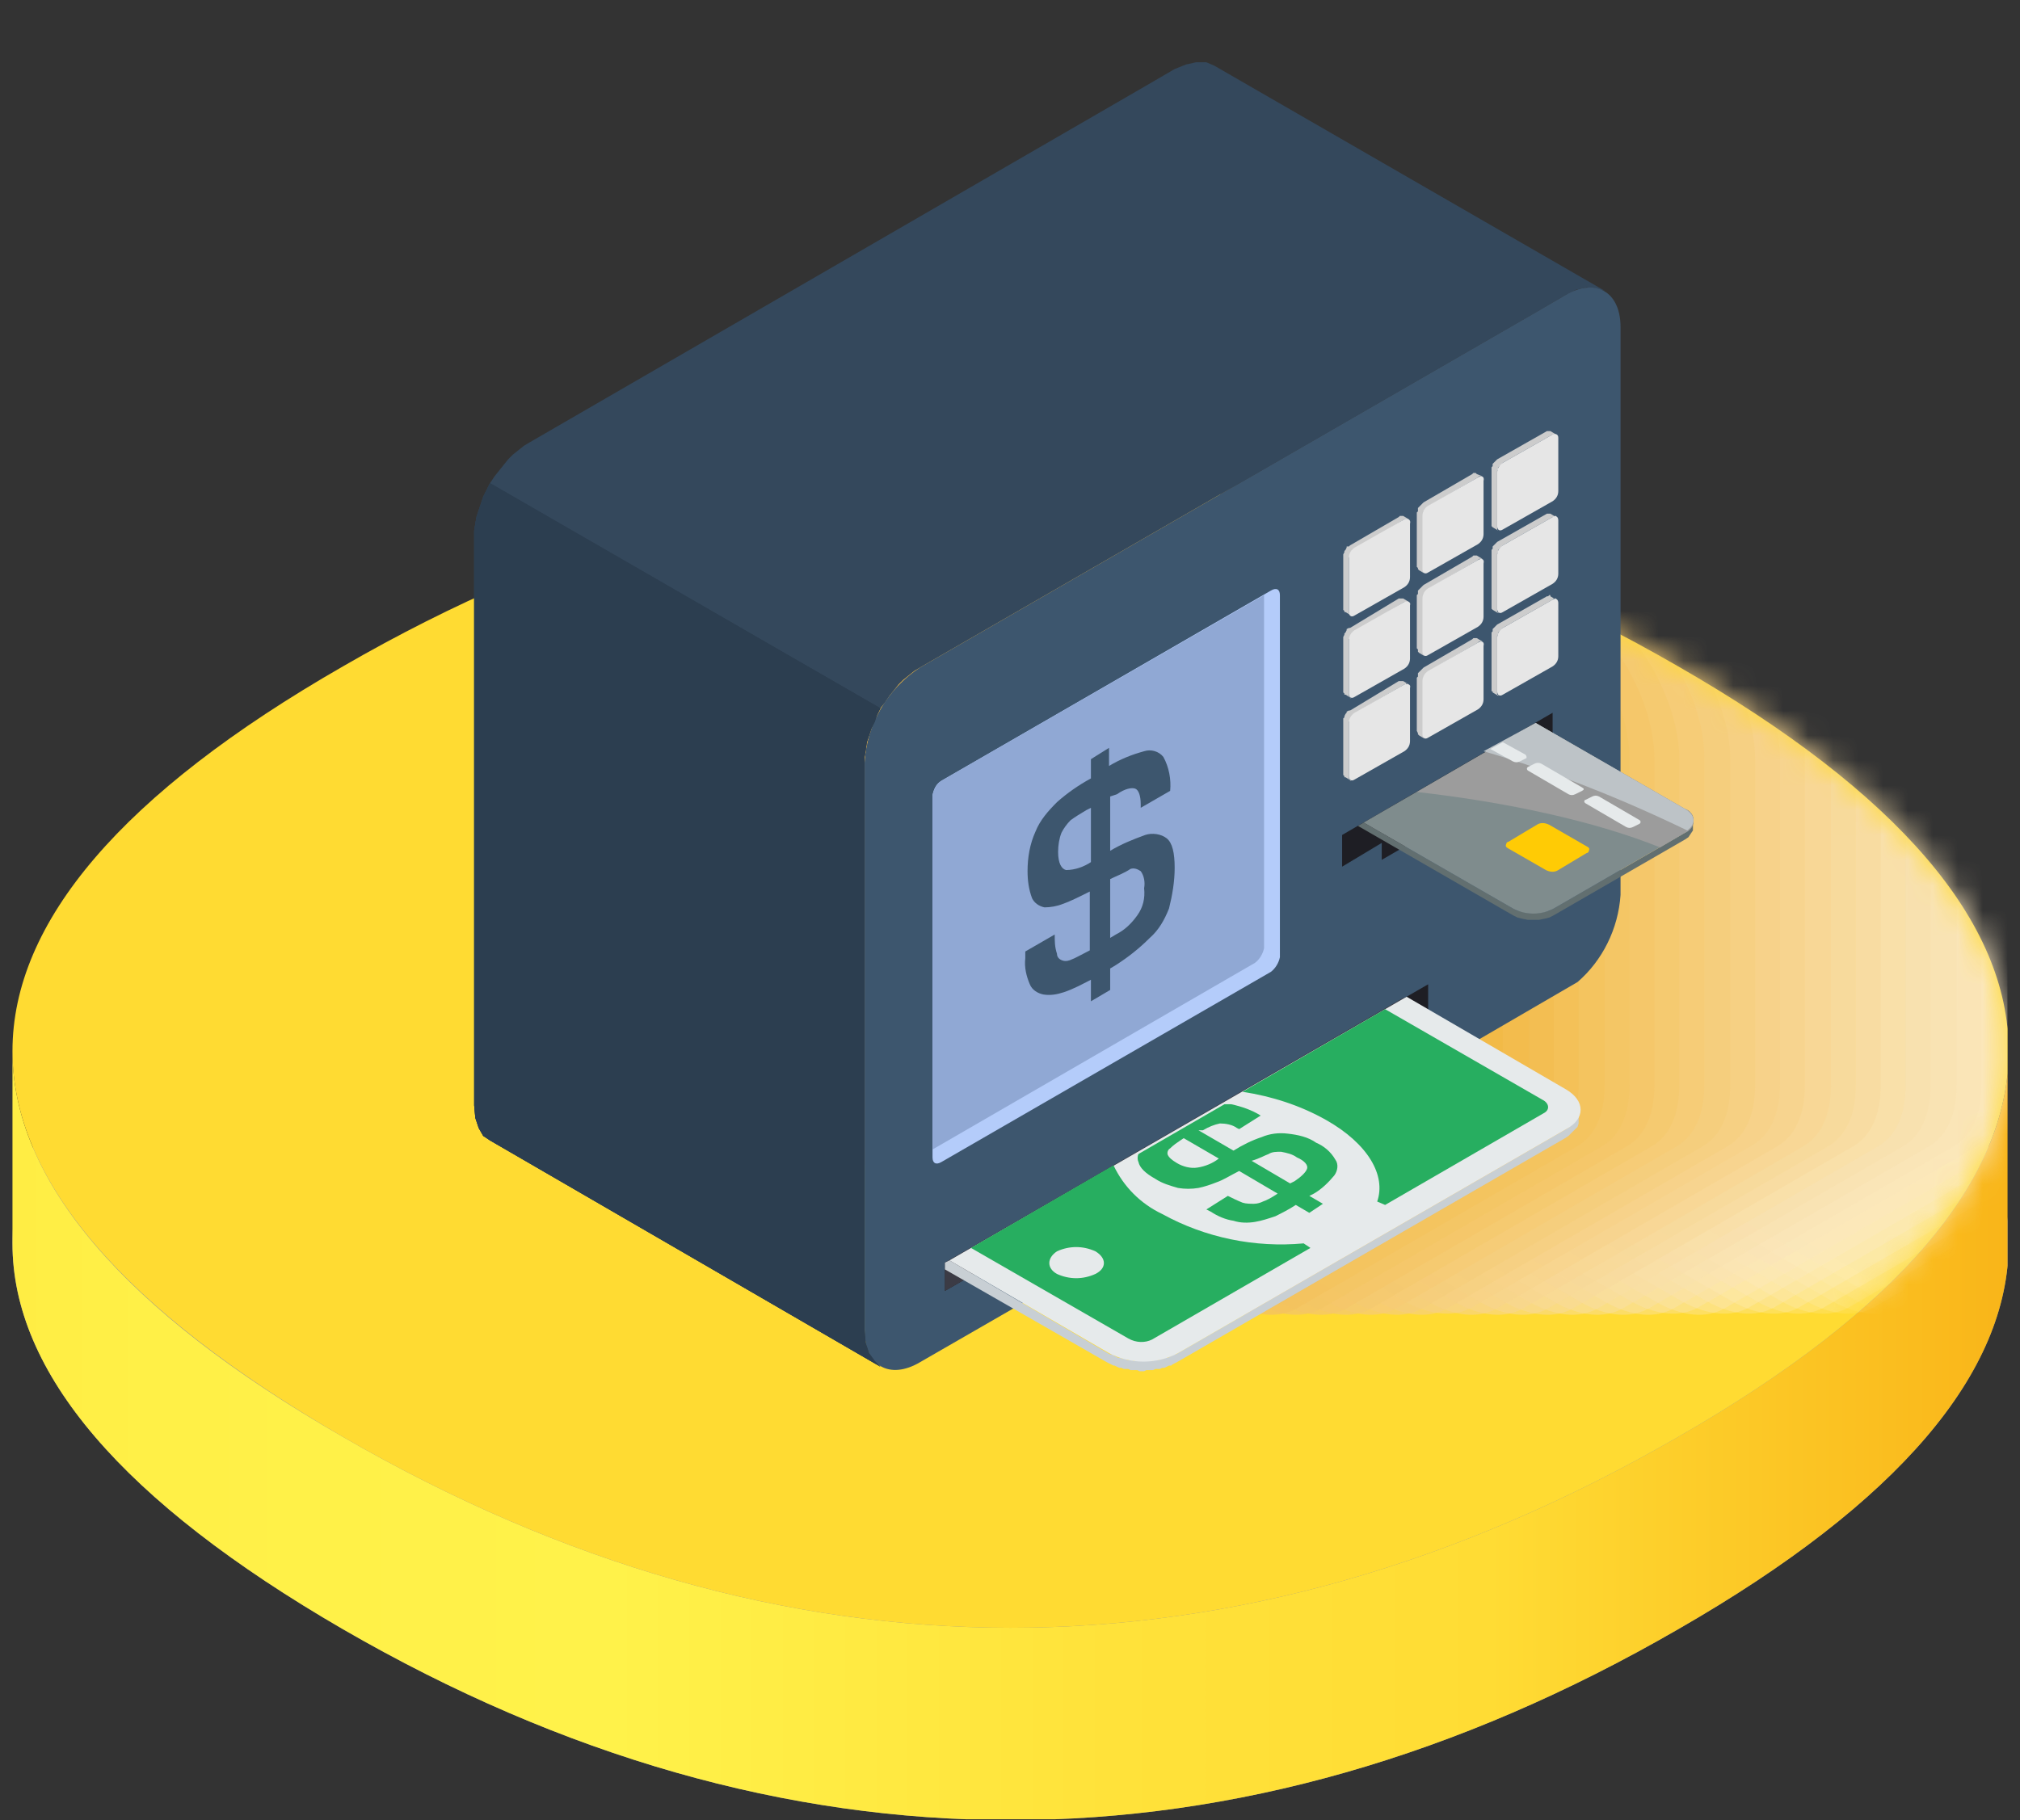 <svg width="81" height="73" viewBox="0 0 81 73" fill="none" xmlns="http://www.w3.org/2000/svg">
<rect x="0" y="0" width="81" height="73" fill="#333333" stroke="none"/>
<g clip-path="url(#clip0_3165_3963)">
<path d="M67.295 34.442C49.644 24.232 31.402 24.232 13.75 34.442C4.902 39.524 0.5 44.697 0.5 49.87C0.5 55.043 4.902 60.216 13.75 65.344C31.402 75.554 49.644 75.554 67.295 65.344C76.144 60.262 80.545 55.043 80.545 49.87C80.545 44.697 76.144 39.524 67.295 34.442Z" fill="#949494"/>
<path d="M67.295 57.63C49.644 67.84 31.402 67.84 13.75 57.63C4.902 52.548 0.5 47.329 0.5 42.156V49.87C0.5 55.043 4.902 60.216 13.75 65.344C31.402 75.554 49.644 75.554 67.295 65.344C76.144 60.262 80.545 55.043 80.545 49.87V42.156C80.545 47.329 76.144 52.548 67.295 57.63Z" fill="url(#paint0_linear_3165_3963)"/>
<path d="M67.295 26.728C49.644 16.518 31.402 16.518 13.75 26.728C4.902 31.81 0.5 36.983 0.5 42.157C0.5 47.33 4.902 52.502 13.75 57.63C31.402 67.84 49.644 67.84 67.295 57.63C76.144 52.548 80.545 47.33 80.545 42.157C80.545 36.983 76.144 31.81 67.295 26.728Z" fill="#FFDB32"/>
<mask id="mask0_3165_3963" style="mask-type:luminance" maskUnits="userSpaceOnUse" x="0" y="19" width="81" height="47">
<path d="M67.295 26.728C49.644 16.518 31.402 16.518 13.75 26.728C4.902 31.81 0.5 36.983 0.5 42.157C0.5 47.33 4.902 52.502 13.75 57.63C31.402 67.84 49.644 67.84 67.295 57.63C76.144 52.548 80.545 47.33 80.545 42.157C80.545 36.983 76.144 31.81 67.295 26.728Z" fill="white"/>
</mask>
<g mask="url(#mask0_3165_3963)">
<path opacity="0.03" d="M87.805 23.96L70.425 13.932C69.109 9.031 65.706 4.13 61.668 1.816C59.081 0.319 56.767 0.182 55.042 1.181L50.414 3.813C48.735 4.811 47.691 6.898 47.691 9.848V14.975L51.412 17.108L56.041 14.431V9.303C56.041 8.986 56.086 8.623 56.132 8.305C56.449 8.441 56.767 8.577 57.039 8.759C59.308 10.075 61.214 12.707 62.121 15.429L55.179 19.422C54.498 19.831 54.09 20.648 54.09 21.873V34.851C54.09 37.256 55.769 40.205 57.856 41.385L76.506 52.185C77.55 52.775 78.502 52.82 79.183 52.457L90.482 45.923C91.163 45.514 91.571 44.697 91.571 43.472V32.4V30.449C91.571 28.089 89.847 25.14 87.805 23.96Z" fill="#FFFDF9"/>
<path opacity="0.06" d="M86.762 23.96L69.382 13.932C68.067 9.031 64.663 4.13 60.625 1.816C58.038 0.319 55.724 0.182 54.045 1.181L49.371 3.858C47.692 4.856 46.648 6.944 46.648 9.893V15.021L50.369 17.154L54.998 14.476V9.303C54.998 8.986 55.043 8.623 55.089 8.305C55.406 8.441 55.724 8.577 55.996 8.759C58.265 10.075 60.171 12.707 61.078 15.429L54.136 19.422C53.455 19.831 53.047 20.648 53.047 21.873V34.851C53.047 37.256 54.726 40.205 56.813 41.385L75.463 52.185C76.507 52.775 77.46 52.82 78.14 52.457L89.394 45.923C90.074 45.514 90.483 44.697 90.483 43.472V32.4V30.449C90.528 28.089 88.849 25.14 86.762 23.96Z" fill="#FEFBF3"/>
<path opacity="0.09" d="M85.762 23.96L68.382 13.932C67.067 9.031 63.663 4.13 59.625 1.816C57.038 0.319 54.724 0.182 52.999 1.181L48.371 3.858C46.692 4.856 45.648 6.944 45.648 9.893V15.021L49.369 17.154L53.998 14.476V9.303C53.998 8.986 54.043 8.623 54.089 8.305C54.406 8.441 54.724 8.577 54.996 8.759C57.265 10.075 59.171 12.707 60.078 15.429L53.136 19.422C52.455 19.831 52.047 20.648 52.047 21.873V34.896C52.047 37.301 53.726 40.251 55.813 41.43L74.463 52.185C75.507 52.775 76.46 52.82 77.14 52.457L88.439 45.923C89.12 45.514 89.528 44.697 89.528 43.472V32.4V30.449C89.528 28.089 87.849 25.14 85.762 23.96Z" fill="#FEF9EE"/>
<path opacity="0.12" d="M84.764 23.96L67.384 13.932C66.068 9.031 62.665 4.13 58.627 1.771C56.04 0.273 53.726 0.137 52.002 1.135L47.373 3.813C45.694 4.811 44.65 6.898 44.65 9.848V14.975L48.371 17.108L53 14.431V9.303C53 8.986 53.045 8.623 53.09 8.305C53.408 8.441 53.726 8.577 53.998 8.759C56.267 10.075 58.173 12.707 59.08 15.429L52.138 19.422C51.457 19.831 51.049 20.648 51.049 21.873V34.851C51.049 37.256 52.727 40.205 54.815 41.385L73.465 52.185C74.509 52.775 75.462 52.82 76.142 52.457L87.441 45.923C88.122 45.514 88.53 44.697 88.53 43.472V32.4V30.449C88.53 28.089 86.851 25.14 84.764 23.96Z" fill="#FDF6E8"/>
<path opacity="0.15" d="M83.721 23.96L66.341 13.932C65.025 9.031 61.622 4.13 57.584 1.816C54.997 0.319 52.638 0.182 51.004 1.181L46.375 3.858C44.697 4.766 43.607 6.853 43.607 9.848V14.975L47.328 17.108L51.957 14.431V9.303C51.957 8.986 52.002 8.623 52.048 8.305C52.365 8.441 52.683 8.577 52.955 8.759C55.224 10.075 57.13 12.707 58.037 15.429L51.095 19.422C50.414 19.831 50.006 20.648 50.006 21.873V34.851C50.006 37.256 51.685 40.205 53.772 41.385L72.422 52.185C73.466 52.775 74.418 52.82 75.099 52.457L86.398 45.923C87.079 45.514 87.487 44.697 87.487 43.472V32.4V30.449C87.532 28.089 85.808 25.14 83.721 23.96Z" fill="#FDF4E2"/>
<path opacity="0.18" d="M82.722 23.96L65.343 13.932C64.027 9.031 60.624 4.085 56.585 1.771C54.044 0.273 51.684 0.137 49.96 1.135L45.377 3.813C43.698 4.811 42.654 6.898 42.654 9.848V14.975L46.33 17.108L50.958 14.431V9.303C50.958 8.986 51.004 8.623 51.049 8.305C51.367 8.441 51.684 8.577 51.957 8.759C54.225 10.075 56.131 12.707 57.039 15.429L50.096 19.422C49.416 19.831 49.007 20.648 49.007 21.873V34.851C49.007 37.256 50.686 40.205 52.773 41.385L71.423 52.185C72.467 52.775 73.42 52.82 74.101 52.457L85.4 45.923C86.08 45.514 86.489 44.697 86.489 43.472V32.4V30.449C86.534 28.089 84.81 25.14 82.722 23.96Z" fill="#FDF2DC"/>
<path opacity="0.21" d="M81.725 23.96L64.345 13.932C63.029 9.031 59.626 4.13 55.587 1.816C53.001 0.319 50.687 0.182 49.008 1.181L44.334 3.813C42.655 4.811 41.611 6.898 41.611 9.848V14.975L45.332 17.108L49.961 14.431V9.303C49.961 8.986 50.006 8.623 50.051 8.305C50.369 8.441 50.687 8.577 50.959 8.759C53.228 10.075 55.134 12.707 56.041 15.429L49.099 19.422C48.418 19.831 48.01 20.648 48.01 21.873V34.851C48.01 37.256 49.688 40.205 51.776 41.385L70.426 52.185C71.469 52.775 72.422 52.82 73.103 52.457L84.402 45.923C85.083 45.514 85.491 44.697 85.491 43.472V32.4V30.449C85.491 28.089 83.812 25.14 81.725 23.96Z" fill="#FCF0D7"/>
<path opacity="0.24" d="M80.727 23.96L63.347 13.932C62.031 9.031 58.628 4.13 54.59 1.771C52.003 0.273 49.689 0.137 47.964 1.135L43.336 3.813C41.657 4.811 40.613 6.898 40.613 9.848V14.975L44.334 17.108L48.963 14.431V9.303C48.963 8.986 49.008 8.623 49.053 8.305C49.371 8.441 49.689 8.577 49.961 8.759C52.23 10.075 54.136 12.707 55.043 15.429L48.1 19.422C47.42 19.831 47.011 20.648 47.011 21.873V34.851C47.011 37.256 48.69 40.205 50.778 41.385L69.428 52.185C70.472 52.775 71.424 52.82 72.105 52.457L83.404 45.923C84.085 45.514 84.493 44.697 84.493 43.472V32.4V30.449C84.493 28.089 82.814 25.14 80.727 23.96Z" fill="#FCEED1"/>
<path opacity="0.27" d="M79.727 23.96L62.347 13.932C61.031 9.031 57.583 4.085 53.59 1.771C51.003 0.273 48.689 0.137 46.964 1.135L42.336 3.813C40.657 4.811 39.613 6.898 39.613 9.848V14.975L43.334 17.108L47.963 14.431V9.303C47.963 8.986 48.008 8.623 48.053 8.305C48.371 8.441 48.689 8.577 48.961 8.759C51.23 10.075 53.136 12.707 54.043 15.429L47.1 19.422C46.42 19.831 46.011 20.648 46.011 21.873V34.851C46.011 37.256 47.69 40.205 49.778 41.385L68.428 52.185C69.472 52.775 70.424 52.82 71.105 52.457L82.404 45.923C83.085 45.514 83.493 44.697 83.493 43.472V32.4V30.449C83.493 28.089 81.814 25.14 79.727 23.96Z" fill="#FBECCB"/>
<path opacity="0.3" d="M78.683 23.96L61.304 13.932C59.988 9.031 56.585 4.13 52.546 1.816C49.959 0.319 47.645 0.182 45.966 1.181L41.338 3.813C39.659 4.811 38.615 6.898 38.615 9.848V14.975L42.336 17.108L46.965 14.431V9.303C46.965 8.986 47.01 8.623 47.055 8.305C47.373 8.441 47.691 8.577 47.963 8.759C50.232 10.075 52.138 12.707 53.045 15.429L46.102 19.422C45.422 19.831 45.013 20.648 45.013 21.873V34.851C45.013 37.256 46.692 40.205 48.78 41.385L67.43 52.185C68.473 52.775 69.426 52.82 70.107 52.457L81.406 45.923C82.087 45.514 82.495 44.697 82.495 43.472V32.4V30.449C82.495 28.089 80.771 25.14 78.683 23.96Z" fill="#FBE9C5"/>
<path opacity="0.33" d="M77.685 23.96L60.306 13.932C58.99 9.031 55.587 4.13 51.548 1.816C48.962 0.319 46.647 0.182 44.968 1.181L40.34 3.813C38.661 4.811 37.617 6.898 37.617 9.848V14.975L41.338 17.108L45.967 14.431V9.303C45.967 8.986 46.012 8.623 46.057 8.305C46.375 8.441 46.693 8.577 46.965 8.759C49.234 10.075 51.14 12.707 52.047 15.429L45.104 19.422C44.424 19.831 44.015 20.648 44.015 21.873V34.896C44.015 37.301 45.694 40.251 47.782 41.43L66.432 52.23C67.475 52.82 68.428 52.865 69.109 52.502L80.408 45.968C81.088 45.56 81.497 44.743 81.497 43.518V32.4V30.449C81.452 28.089 79.773 25.14 77.685 23.96Z" fill="#FBE7C0"/>
<path opacity="0.36" d="M76.688 23.96L59.308 13.932C57.992 9.031 54.589 4.13 50.55 1.771C47.964 0.273 45.65 0.137 43.925 1.135L39.297 3.813C37.618 4.811 36.574 6.898 36.574 9.848V14.975L40.295 17.108L44.924 14.431V9.303C44.924 8.986 44.969 8.623 45.014 8.305C45.332 8.441 45.65 8.577 45.922 8.759C48.191 10.075 50.097 12.707 51.004 15.429L44.062 19.422C43.381 19.831 42.972 20.648 42.972 21.873V34.896C42.972 37.301 44.651 40.251 46.739 41.43L65.389 52.185C66.432 52.775 67.385 52.82 68.066 52.457L79.365 45.923C80.046 45.514 80.454 44.697 80.454 43.472V32.4V30.449C80.454 28.089 78.775 25.14 76.688 23.96Z" fill="#FAE5BA"/>
<path opacity="0.39" d="M75.69 23.96L58.31 13.932C56.994 9.031 53.591 4.13 49.552 1.816C46.966 0.319 44.652 0.182 42.973 1.181L38.299 3.813C36.62 4.811 35.576 6.898 35.576 9.848V14.975L39.297 17.108L43.926 14.431V9.303C43.926 8.986 43.971 8.623 44.016 8.305C44.334 8.441 44.652 8.577 44.924 8.759C47.193 10.075 49.099 12.707 50.006 15.429L43.063 19.422C42.383 19.831 41.974 20.648 41.974 21.873V34.896C41.974 37.301 43.653 40.251 45.741 41.43L64.391 52.23C65.434 52.82 66.387 52.865 67.068 52.502L78.367 45.968C79.047 45.56 79.456 44.743 79.456 43.518V32.4V30.449C79.456 28.089 77.777 25.14 75.69 23.96Z" fill="#FAE3B4"/>
<path opacity="0.42" d="M74.645 23.96L57.265 13.932C55.949 9.031 52.546 4.13 48.507 1.816C45.966 0.273 43.607 0.137 41.928 1.135L37.299 3.813C35.575 4.766 34.531 6.853 34.531 9.848V14.975L38.252 17.108L42.881 14.431V9.303C42.881 8.986 42.926 8.623 42.971 8.305C43.289 8.441 43.607 8.577 43.879 8.759C46.148 10.075 48.054 12.707 48.961 15.429L42.064 19.422C41.383 19.831 40.975 20.648 40.975 21.873V34.896C40.975 37.301 42.654 40.251 44.741 41.43L63.391 52.23C64.435 52.82 65.388 52.865 66.068 52.502L77.367 45.968C78.048 45.56 78.456 44.743 78.456 43.518V32.4V30.449C78.456 28.09 76.732 25.14 74.645 23.96Z" fill="#F9E1AE"/>
<path opacity="0.45" d="M73.647 23.96L56.267 13.932C54.951 9.031 51.548 4.085 47.509 1.771C44.968 0.273 42.609 0.137 40.93 1.135L36.256 3.813C34.577 4.811 33.533 6.898 33.533 9.848V14.975L37.254 17.108L41.883 14.431V9.303C41.883 8.986 41.928 8.623 41.973 8.305C42.291 8.441 42.609 8.577 42.881 8.759C45.15 10.075 47.056 12.707 47.963 15.429L41.02 19.422C40.34 19.831 39.931 20.648 39.931 21.873V34.896C39.931 37.301 41.61 40.251 43.698 41.43L62.348 52.23C63.391 52.82 64.344 52.865 65.025 52.502L76.324 45.968C77.005 45.56 77.413 44.743 77.413 43.518V32.4V30.449C77.458 28.089 75.734 25.14 73.647 23.96Z" fill="#F9DFA9"/>
<path opacity="0.48" d="M72.649 23.96L55.269 13.932C53.953 9.031 50.55 4.13 46.511 1.816C43.925 0.319 41.611 0.182 39.932 1.181L35.258 3.813C33.579 4.811 32.535 6.898 32.535 9.848V14.975L36.256 17.108L40.885 14.431V9.303C40.885 8.986 40.93 8.623 40.975 8.305C41.293 8.441 41.611 8.577 41.883 8.759C44.152 10.075 46.058 12.707 46.965 15.429L40.022 19.422C39.342 19.831 38.933 20.648 38.933 21.873V34.896C38.933 37.301 40.612 40.251 42.7 41.43L61.35 52.23C62.393 52.82 63.346 52.865 64.027 52.502L75.326 45.968C76.007 45.56 76.415 44.743 76.415 43.518V32.4V30.449C76.415 28.089 74.736 25.14 72.649 23.96Z" fill="#F9DDA3"/>
<path opacity="0.52" d="M71.651 23.96L54.271 13.932C52.955 9.031 49.507 4.085 45.513 1.771C42.927 0.273 40.612 0.137 38.934 1.135L34.26 3.813C32.581 4.811 31.537 6.898 31.537 9.848V14.975L35.258 17.108L39.886 14.431V9.303C39.886 8.986 39.932 8.623 39.977 8.305C40.295 8.441 40.612 8.577 40.885 8.759C43.154 10.075 45.059 12.707 45.967 15.429L39.024 19.422C38.344 19.831 37.935 20.648 37.935 21.873V34.896C37.935 37.301 39.614 40.251 41.702 41.43L60.352 52.23C61.395 52.82 62.348 52.865 63.029 52.502L74.328 45.968C75.008 45.56 75.417 44.743 75.417 43.518V32.4V30.449C75.417 28.089 73.738 25.14 71.651 23.96Z" fill="#F8DA9D"/>
<path opacity="0.55" d="M70.653 23.96L53.273 13.932C51.957 9.031 48.508 4.085 44.515 1.771C41.929 0.273 39.569 0.137 37.89 1.135L33.262 3.813C31.583 4.811 30.539 6.898 30.539 9.848V14.975L34.26 17.108L38.889 14.431V9.303C38.889 8.986 38.934 8.623 38.979 8.305C39.297 8.441 39.614 8.577 39.887 8.759C42.156 10.075 44.062 12.707 44.969 15.429L38.026 19.422C37.346 19.831 36.937 20.648 36.937 21.873V34.896C36.937 37.301 38.616 40.251 40.704 41.43L59.354 52.23C60.397 52.82 61.35 52.865 62.031 52.502L73.33 45.968C74.01 45.56 74.419 44.743 74.419 43.518V32.4V30.449C74.419 28.089 72.695 25.14 70.653 23.96Z" fill="#F8D897"/>
<path opacity="0.58" d="M69.609 23.96L52.23 13.886C50.959 8.986 47.51 4.085 43.472 1.725C40.885 0.228 38.571 0.092 36.892 1.09L32.264 3.813C30.585 4.811 29.541 6.898 29.541 9.848V14.975L33.262 17.108L37.89 14.431V9.303C37.89 8.986 37.936 8.623 37.981 8.305C38.299 8.441 38.617 8.577 38.889 8.759C41.158 10.075 43.063 12.707 43.971 15.429L37.028 19.422C36.348 19.831 35.939 20.648 35.939 21.873V34.896C35.939 37.301 37.618 40.251 39.706 41.43L58.355 52.23C59.399 52.82 60.352 52.865 61.033 52.502L72.332 45.968C73.012 45.56 73.421 44.743 73.421 43.518V32.4V30.449C73.421 28.089 71.696 25.14 69.609 23.96Z" fill="#F8D692"/>
<path opacity="0.61" d="M68.609 23.96L51.23 13.932C49.914 9.031 46.511 4.13 42.472 1.771C39.886 0.273 37.572 0.137 35.893 1.135L31.219 3.813C29.54 4.811 28.496 6.853 28.496 9.848V14.975L32.217 17.108L36.846 14.431V9.303C36.846 8.986 36.891 8.623 36.936 8.305C37.254 8.441 37.572 8.577 37.844 8.759C40.113 10.075 42.019 12.707 42.926 15.429L35.983 19.422C35.303 19.831 34.894 20.648 34.894 21.873V34.896C34.894 37.301 36.573 40.251 38.661 41.43L57.311 52.23C58.354 52.82 59.307 52.865 59.988 52.502L71.287 45.968C71.968 45.56 72.376 44.743 72.376 43.518V32.4V30.449C72.376 28.089 70.697 25.14 68.609 23.96Z" fill="#F7D48C"/>
<path opacity="0.64" d="M67.612 23.96L50.232 13.932C48.916 9.031 45.513 4.085 41.474 1.771C38.888 0.273 36.574 0.137 34.895 1.135L30.221 3.813C28.542 4.811 27.498 6.898 27.498 9.848V14.975L31.219 17.108L35.847 14.431V9.303C35.847 8.986 35.893 8.623 35.938 8.305C36.256 8.441 36.574 8.577 36.846 8.759C39.115 10.075 41.02 12.707 41.928 15.429L34.985 19.422C34.305 19.831 33.896 20.648 33.896 21.873V34.896C33.896 37.301 35.575 40.251 37.663 41.43L56.313 52.185C57.356 52.775 58.309 52.82 58.99 52.457L70.289 45.923C70.969 45.514 71.378 44.697 71.378 43.472V32.4V30.449C71.378 28.089 69.699 25.14 67.612 23.96Z" fill="#F7D286"/>
<path opacity="0.67" d="M66.613 23.96L49.234 13.932C47.918 9.031 44.469 4.085 40.476 1.771C37.89 0.273 35.575 0.137 33.851 1.135L29.223 3.813C27.544 4.811 26.5 6.898 26.5 9.848V14.975L30.221 17.108L34.849 14.431V9.303C34.849 8.986 34.895 8.623 34.94 8.305C35.258 8.441 35.575 8.577 35.848 8.759C38.071 10.029 39.977 12.707 40.885 15.429L33.987 19.422C33.307 19.831 32.898 20.648 32.898 21.873V34.896C32.898 37.301 34.577 40.251 36.664 41.43L55.315 52.23C56.358 52.82 57.311 52.865 57.992 52.502L69.291 45.968C69.971 45.56 70.38 44.743 70.38 43.518V32.4V30.449C70.38 28.089 68.701 25.14 66.613 23.96Z" fill="#F6D080"/>
<path opacity="0.7" d="M65.57 23.96L48.191 13.932C46.92 9.031 43.472 4.085 39.433 1.771C36.892 0.273 34.532 0.137 32.853 1.135L28.225 3.813C26.501 4.766 25.457 6.853 25.457 9.848V14.975L29.178 17.108L33.806 14.431V9.303C33.806 8.986 33.852 8.623 33.897 8.305C34.215 8.441 34.532 8.577 34.805 8.759C37.074 10.075 38.979 12.707 39.887 15.429L32.99 19.422C32.309 19.831 31.901 20.648 31.901 21.873V34.896C31.901 37.301 33.58 40.251 35.667 41.43L54.317 52.23C55.361 52.82 56.313 52.865 56.994 52.502L68.293 45.968C68.974 45.56 69.382 44.743 69.382 43.518V32.4V30.449C69.382 28.089 67.658 25.14 65.57 23.96Z" fill="#F6CE7B"/>
<path opacity="0.73" d="M64.572 23.96L47.193 13.932C45.877 9.031 42.474 4.085 38.435 1.771C35.849 0.273 33.534 0.137 31.855 1.135L27.182 3.813C25.503 4.811 24.459 6.898 24.459 9.848V14.975L28.18 17.108L32.808 14.431V9.303C32.808 8.986 32.854 8.623 32.899 8.305C33.217 8.441 33.534 8.577 33.807 8.759C36.075 10.075 37.981 12.707 38.889 15.429L31.946 19.422C31.266 19.831 30.857 20.648 30.857 21.873V34.896C30.857 37.301 32.536 40.251 34.623 41.43L53.273 52.23C54.317 52.82 55.27 52.865 55.951 52.502L67.25 45.968C67.93 45.56 68.339 44.743 68.339 43.518V32.4V30.449C68.384 28.089 66.66 25.14 64.572 23.96Z" fill="#F6CB75"/>
<path opacity="0.76" d="M63.572 23.96L46.193 13.932C44.877 9.031 41.474 4.085 37.435 1.771C34.849 0.273 32.534 0.137 30.81 1.135L26.182 3.813C24.503 4.811 23.459 6.898 23.459 9.848V14.975L27.18 17.108L31.808 14.431V9.303C31.808 8.986 31.854 8.623 31.899 8.305C32.217 8.441 32.534 8.577 32.807 8.759C35.075 10.075 36.981 12.707 37.889 15.429L30.946 19.422C30.266 19.831 29.857 20.648 29.857 21.873V34.896C29.857 37.301 31.536 40.251 33.623 41.43L52.273 52.23C53.317 52.82 54.27 52.865 54.951 52.502L66.25 45.968C66.93 45.56 67.339 44.743 67.339 43.518V32.4V30.449C67.339 28.089 65.66 25.14 63.572 23.96Z" fill="#F5C96F"/>
<path opacity="0.79" d="M62.574 23.96L45.195 13.886C43.879 9.031 40.43 4.085 36.437 1.771C33.851 0.273 31.536 0.137 29.812 1.135L25.184 3.813C23.505 4.811 22.461 6.898 22.461 9.848V14.975L26.182 17.108L30.81 14.431V9.303C30.81 8.986 30.856 8.623 30.901 8.305C31.219 8.441 31.536 8.577 31.809 8.759C34.078 10.075 35.983 12.707 36.891 15.429L29.948 19.422C29.267 19.831 28.859 20.648 28.859 21.873V34.896C28.859 37.301 30.538 40.251 32.625 41.43L51.276 52.23C52.319 52.82 53.272 52.865 53.953 52.502L65.252 45.968C65.932 45.56 66.341 44.743 66.341 43.518V32.4V30.449C66.341 28.089 64.662 25.14 62.574 23.96Z" fill="#F5C769"/>
<path opacity="0.82" d="M61.576 23.96L44.197 13.886C42.881 9.031 39.432 4.085 35.439 1.771C32.853 0.273 30.493 0.137 28.814 1.135L24.186 3.813C22.507 4.811 21.463 6.898 21.463 9.848V14.975L25.184 17.108L29.812 14.431V9.303C29.812 8.986 29.858 8.623 29.903 8.305C30.221 8.441 30.538 8.577 30.811 8.759C33.08 10.075 34.985 12.707 35.893 15.429L28.95 19.422C28.27 19.831 27.861 20.648 27.861 21.873V34.896C27.861 37.301 29.54 40.251 31.627 41.43L50.277 52.23C51.321 52.82 52.274 52.865 52.955 52.502L64.254 45.968C64.934 45.56 65.343 44.743 65.343 43.518V32.4V30.449C65.343 28.089 63.618 25.14 61.576 23.96Z" fill="#F4C564"/>
<path opacity="0.85" d="M60.533 23.96L43.153 13.886C41.837 9.031 38.434 4.085 34.396 1.771C31.809 0.273 29.495 0.137 27.771 1.135L23.188 3.813C21.509 4.811 20.465 6.898 20.465 9.848V14.975L24.186 17.108L28.814 14.431V9.303C28.814 8.986 28.86 8.623 28.905 8.305C29.223 8.441 29.54 8.577 29.812 8.759C32.081 10.075 33.987 12.707 34.895 15.429L27.952 19.422C27.271 19.831 26.863 20.648 26.863 21.873V34.896C26.863 37.301 28.542 40.251 30.629 41.43L49.279 52.23C50.323 52.82 51.276 52.865 51.957 52.502L63.255 45.968C63.936 45.56 64.345 44.743 64.345 43.518V32.4V30.449C64.299 28.089 62.62 25.14 60.533 23.96Z" fill="#F4C35E"/>
<path opacity="0.88" d="M59.535 23.96L42.156 13.886C40.84 9.031 37.437 4.085 33.398 1.771C30.812 0.273 28.497 0.137 26.818 1.135L22.145 3.813C20.466 4.811 19.422 6.898 19.422 9.848V14.975L23.143 17.108L27.771 14.431V9.303C27.771 8.986 27.817 8.623 27.862 8.305C28.18 8.441 28.497 8.577 28.77 8.759C31.038 10.075 32.944 12.707 33.852 15.429L26.909 19.422C26.229 19.831 25.82 20.648 25.82 21.873V34.896C25.82 37.301 27.499 40.251 29.586 41.43L48.236 52.23C49.28 52.82 50.233 52.865 50.914 52.502L62.213 45.968C62.893 45.56 63.302 44.743 63.302 43.518V32.4V30.449C63.302 28.089 61.623 25.14 59.535 23.96Z" fill="#F4C158"/>
<path opacity="0.91" d="M58.537 23.96L41.158 13.886C39.842 9.031 36.439 4.085 32.4 1.771C29.814 0.273 27.499 0.137 25.82 1.135L21.146 3.813C19.468 4.811 18.424 6.898 18.424 9.848V14.975L22.145 17.108L26.773 14.431V9.303C26.773 8.986 26.819 8.623 26.864 8.305C27.182 8.441 27.499 8.577 27.771 8.759C30.04 10.075 31.946 12.707 32.854 15.429L25.911 19.422C25.23 19.831 24.822 20.648 24.822 21.873V34.896C24.822 37.301 26.501 40.251 28.588 41.43L47.238 52.185C48.282 52.775 49.235 52.82 49.916 52.457L61.215 45.923C61.895 45.514 62.304 44.697 62.304 43.472V32.4V30.449C62.304 28.089 60.625 25.14 58.537 23.96Z" fill="#F3BE52"/>
<path opacity="0.94" d="M57.537 23.96L40.158 13.886C38.842 9.031 35.393 4.085 31.4 1.771C28.814 0.273 26.499 0.137 24.82 1.135L20.146 3.813C18.468 4.811 17.424 6.898 17.424 9.848V14.975L21.145 17.108L25.773 14.431V9.303C25.773 8.986 25.819 8.623 25.864 8.305C26.182 8.441 26.499 8.577 26.771 8.759C28.995 10.029 30.901 12.707 31.808 15.429L24.911 19.422C24.23 19.831 23.822 20.648 23.822 21.873V34.896C23.822 37.301 25.501 40.251 27.588 41.43L46.238 52.23C47.282 52.82 48.235 52.865 48.916 52.502L60.215 45.968C60.895 45.56 61.304 44.743 61.304 43.518V32.4V30.449C61.304 28.089 59.625 25.14 57.537 23.96Z" fill="#F3BC4D"/>
<path opacity="0.97" d="M56.494 23.96L39.115 13.886C37.844 9.031 34.396 4.085 30.357 1.771C27.816 0.273 25.456 0.137 23.777 1.135L19.149 3.813C17.424 4.766 16.381 6.853 16.381 9.848V14.975L20.102 17.108L24.73 14.431V9.303C24.73 8.986 24.776 8.623 24.821 8.305C25.139 8.441 25.456 8.577 25.729 8.759C27.997 10.075 29.903 12.707 30.811 15.429L23.868 19.422C23.187 19.831 22.779 20.648 22.779 21.873V34.896C22.779 37.301 24.458 40.251 26.545 41.43L45.195 52.23C46.239 52.82 47.192 52.865 47.873 52.502L59.172 45.968C59.852 45.56 60.261 44.743 60.261 43.518V32.4V30.449C60.306 28.089 58.582 25.14 56.494 23.96Z" fill="#F2BA47"/>
<path d="M55.496 23.96L38.117 13.886C36.801 9.031 33.398 4.085 29.359 1.771C26.773 0.273 24.458 0.137 22.779 1.135L18.105 3.813C16.427 4.811 15.383 6.898 15.383 9.848V14.975L19.104 17.108L23.732 14.431V9.303C23.732 8.986 23.778 8.623 23.823 8.305C24.141 8.441 24.458 8.577 24.73 8.759C26.999 10.075 28.905 12.707 29.813 15.429L22.87 19.422C22.189 19.831 21.781 20.648 21.781 21.873V34.896C21.781 37.301 23.46 40.251 25.547 41.43L44.197 52.23C45.241 52.82 46.194 52.865 46.875 52.502L58.173 45.968C58.854 45.56 59.263 44.743 59.263 43.518V32.4V30.449C59.263 28.089 57.584 25.14 55.496 23.96Z" fill="#F2B841"/>
</g>
<path d="M46.013 3.404L21.237 17.743L21.01 17.88L20.783 18.061L20.556 18.242L20.375 18.424L20.194 18.651L20.012 18.878L19.831 19.105L19.649 19.377L19.513 19.649L19.377 19.921L19.286 20.194L19.195 20.466L19.104 20.738L19.059 21.011L19.014 21.283V21.555V22.417V23.234V24.051V24.822V25.548V26.274V27V27.726V28.407V29.088V29.723V30.404V31.039V31.674V32.309V32.945V33.58V34.215V34.85V35.531V36.166V36.847V37.482V38.163V38.889V39.615V40.341V41.067V41.839V42.655V43.472V44.334L19.059 44.834L19.195 45.242L19.377 45.559L19.649 45.741L35.304 54.816L35.077 54.59L34.85 54.272L34.714 53.864L34.669 53.364V52.502V51.685V50.914V50.143V49.371V48.645V47.919V47.239V46.513V45.877V45.197V44.561V43.881V43.245V42.61V41.975V41.34V40.704V40.069V39.434V38.753V38.118V37.437V36.756V36.03V35.35V34.624V33.852V33.081V32.264V31.447V30.585V30.358L34.714 30.086L34.76 29.768L34.85 29.496L34.941 29.224L35.077 28.951L35.168 28.679L35.304 28.407L35.486 28.18L35.667 27.908L35.849 27.681L36.03 27.454L36.212 27.273L36.438 27.091L36.665 26.91L36.892 26.773L61.668 12.48L62.757 11.844L63.211 11.617L63.62 11.527L64.028 11.572L64.346 11.663L48.69 2.633L48.373 2.497H47.964L47.556 2.587L47.102 2.769L46.013 3.404Z" fill="#34485C"/>
<path d="M36.893 26.773C35.578 27.635 34.761 29.042 34.67 30.585V53.364C34.67 54.771 35.668 55.361 36.893 54.635L53.275 45.196L63.258 39.388C64.256 38.526 64.891 37.255 64.982 35.894V13.115C64.982 11.708 63.984 11.118 62.758 11.844L61.669 12.479L36.893 26.773Z" fill="#3D566E"/>
<path d="M62.395 17.426L62.168 17.29H62.123H62.078H62.032L60.035 18.424L59.99 18.469L59.945 18.515L59.899 18.56L59.854 18.605V18.696L59.809 18.742V18.787V18.878V21.011V21.056V21.101L59.854 21.147L60.081 21.283L60.035 21.237V21.192V21.147V19.014V18.923V18.878L60.081 18.832V18.742L60.126 18.696L60.172 18.651L60.217 18.605L60.262 18.56L62.259 17.426H62.304H62.35H62.395Z" fill="#CCCCCC"/>
<path d="M56.495 27.454L56.268 27.318H56.223H56.178H56.132H56.087L54.136 28.498H54.09L53.999 28.543V28.588L53.954 28.634L53.909 28.725V28.77L53.863 28.815V28.906V31.039V31.084L53.909 31.13V31.175H53.954L54.181 31.311H54.136V31.266L54.09 31.22V31.175V29.042V28.951L54.136 28.906V28.861L54.181 28.77L54.226 28.725V28.679L54.317 28.634L54.362 28.588L56.314 27.454H56.359L56.404 27.409L56.45 27.454H56.495Z" fill="#CCCCCC"/>
<path d="M59.444 25.73L59.218 25.594H59.172H59.081L59.036 25.639L57.085 26.774L57.039 26.819L56.994 26.864L56.949 26.91L56.903 26.955L56.858 27V27.046V27.137L56.812 27.182V29.315L56.858 29.405V29.451L56.903 29.496L57.13 29.632L57.085 29.587V29.542V29.496V29.451V27.318V27.273V27.182V27.137L57.13 27.091L57.175 27.046L57.221 26.955H57.266L57.312 26.91L59.263 25.775L59.308 25.73H59.399H59.444Z" fill="#CCCCCC"/>
<path d="M62.395 24.051L62.168 23.915V23.869H62.123L62.078 23.915H62.032L60.035 25.049L59.99 25.094L59.945 25.14L59.899 25.185L59.854 25.23V25.321L59.809 25.367V25.412V25.457V27.635V27.681V27.726H59.854V27.772L60.081 27.908V27.862H60.035V27.817V27.726V25.593V25.548V25.503L60.081 25.412V25.367L60.126 25.321L60.172 25.276L60.217 25.23L60.262 25.185L62.259 24.051L62.304 24.005H62.35H62.395V24.051Z" fill="#CCCCCC"/>
<path d="M56.495 24.142L56.268 24.005H56.223H56.178H56.132H56.087L54.136 25.185H54.09L53.999 25.231V25.276L53.954 25.367L53.909 25.412V25.457L53.863 25.548V25.594V27.726V27.772L53.909 27.817V27.862H53.954L54.181 27.999H54.136V27.953L54.09 27.908V27.862V25.73V25.639L54.136 25.594V25.548L54.181 25.457L54.226 25.412V25.367L54.317 25.321H54.362L56.314 24.142H56.359H56.404H56.45H56.495Z" fill="#CCCCCC"/>
<path d="M59.444 22.417L59.218 22.281H59.172H59.081L59.036 22.327L57.085 23.461L57.039 23.506L56.994 23.552L56.949 23.597L56.903 23.643L56.858 23.688V23.779V23.824L56.812 23.869V26.002L56.858 26.048V26.138L56.903 26.184L57.13 26.32L57.085 26.274V26.229V26.184V26.138V24.006V23.96V23.869V23.824L57.13 23.779L57.175 23.733L57.221 23.688L57.266 23.643L57.312 23.597L59.263 22.463L59.308 22.417H59.399H59.444Z" fill="#CCCCCC"/>
<path d="M62.395 20.738L62.168 20.602H62.123H62.078H62.032L60.035 21.736L59.99 21.782L59.945 21.827L59.899 21.873L59.854 21.918V22.009L59.809 22.054V22.099V22.19V24.323V24.368V24.414L59.854 24.459L60.081 24.595V24.55H60.035V24.505V24.459V22.281V22.236V22.19L60.081 22.145V22.054L60.126 22.009L60.172 21.963L60.217 21.918L60.262 21.873L62.259 20.738H62.304L62.35 20.693H62.395V20.738Z" fill="#CCCCCC"/>
<path d="M56.495 20.829L56.268 20.693H56.223H56.178H56.132L56.087 20.738L54.136 21.873L54.09 21.918H53.999V21.963L53.954 22.054L53.909 22.1V22.145L53.863 22.236V22.281V24.414V24.459L53.909 24.505V24.55H53.954L54.181 24.686H54.136V24.641L54.09 24.595V24.55V22.417V22.372L54.136 22.281V22.236L54.181 22.19L54.226 22.1V22.054L54.317 22.009H54.362L56.314 20.829H56.359H56.404H56.45H56.495Z" fill="#CCCCCC"/>
<path d="M59.444 19.104L59.218 19.014L59.172 18.968H59.081L59.036 19.014L57.085 20.148L57.039 20.193L56.994 20.239L56.949 20.284L56.903 20.33L56.858 20.375V20.466V20.511L56.812 20.556V22.735L56.858 22.78V22.825L56.903 22.871L57.13 23.007L57.085 22.962V22.871V22.825V20.693V20.647V20.602V20.511L57.13 20.466L57.175 20.42L57.221 20.375L57.266 20.33L57.312 20.284L59.263 19.15L59.308 19.104H59.399H59.444Z" fill="#CCCCCC"/>
<path d="M59.263 19.15L57.266 20.284C57.13 20.375 57.039 20.511 57.039 20.693V22.825C57.039 22.962 57.13 23.052 57.266 22.962L59.263 21.827C59.399 21.736 59.489 21.6 59.489 21.419V19.286C59.535 19.105 59.399 19.059 59.263 19.15Z" fill="#E6E6E6"/>
<path d="M56.313 20.829L54.317 21.963C54.181 22.054 54.09 22.19 54.09 22.372V24.55C54.09 24.686 54.181 24.777 54.317 24.686L56.313 23.552C56.45 23.461 56.54 23.325 56.54 23.143V21.01C56.586 20.829 56.45 20.784 56.313 20.829Z" fill="#E6E6E6"/>
<path d="M62.259 20.738L60.262 21.873C60.126 21.963 60.035 22.099 60.035 22.281V24.414C60.035 24.55 60.126 24.641 60.262 24.55L62.259 23.415C62.395 23.325 62.486 23.189 62.486 23.007V20.874C62.486 20.738 62.395 20.647 62.259 20.738Z" fill="#E6E6E6"/>
<path d="M59.263 22.462L57.266 23.597C57.13 23.688 57.039 23.824 57.039 24.005V26.138C57.039 26.274 57.13 26.365 57.266 26.274L59.263 25.14C59.399 25.049 59.489 24.913 59.489 24.731V22.599C59.535 22.417 59.399 22.372 59.263 22.462Z" fill="#E6E6E6"/>
<path d="M56.313 24.142L54.317 25.276C54.181 25.367 54.09 25.503 54.09 25.684V27.817C54.09 27.953 54.181 28.044 54.317 27.953L56.313 26.819C56.45 26.728 56.54 26.592 56.54 26.41V24.278C56.586 24.142 56.45 24.096 56.313 24.142Z" fill="#E6E6E6"/>
<path d="M62.259 24.051L60.262 25.185C60.126 25.276 60.035 25.412 60.035 25.593V27.726C60.035 27.862 60.126 27.953 60.262 27.862L62.259 26.728C62.395 26.637 62.486 26.501 62.486 26.32V24.187C62.486 24.051 62.395 23.96 62.259 24.051Z" fill="#E6E6E6"/>
<path d="M59.263 25.775L57.266 26.909C57.13 27 57.039 27.136 57.039 27.318V29.45C57.039 29.587 57.13 29.677 57.266 29.587L59.263 28.452C59.399 28.361 59.489 28.225 59.489 28.044V25.911C59.535 25.73 59.399 25.684 59.263 25.775Z" fill="#E6E6E6"/>
<path d="M56.313 27.454L54.317 28.588C54.181 28.679 54.09 28.815 54.09 28.997V31.13C54.09 31.266 54.181 31.357 54.317 31.266L56.313 30.131C56.45 30.041 56.54 29.904 56.54 29.723V27.59C56.586 27.454 56.45 27.409 56.313 27.454Z" fill="#E6E6E6"/>
<path d="M62.259 17.426L60.262 18.56C60.126 18.651 60.035 18.787 60.035 18.968V21.101C60.035 21.237 60.126 21.328 60.262 21.237L62.259 20.103C62.395 20.012 62.486 19.876 62.486 19.695V17.562C62.486 17.426 62.395 17.38 62.259 17.426Z" fill="#E6E6E6"/>
<path d="M37.393 31.901V46.422C37.393 46.648 37.529 46.739 37.756 46.603L50.96 38.98C51.142 38.843 51.278 38.617 51.323 38.39V23.869C51.323 23.642 51.187 23.551 50.96 23.688L37.756 31.311C37.529 31.447 37.438 31.674 37.393 31.901Z" fill="#B4CCFA"/>
<path d="M53.818 33.489L62.258 28.588V29.904L60.806 30.721V31.356L55.407 34.487V33.807L53.818 34.76V33.489Z" fill="#1E1E24"/>
<path d="M37.891 51.776L57.267 40.613V39.479L37.891 50.642V51.776Z" fill="#1E1E24"/>
<path d="M19.649 19.377L19.513 19.649L19.377 19.922L19.286 20.194L19.195 20.466L19.104 20.738L19.059 21.011L19.014 21.283V21.555V22.417V23.234V24.051V24.822V25.548V26.274V27V27.726V28.407V29.088V29.723V30.404V31.039V31.674V32.309V32.945V33.58V34.215V34.851V35.531V36.166V36.847V37.483V38.163V38.889V39.615V40.341V41.067V41.839V42.656V43.472V44.334L19.059 44.834L19.195 45.242L19.377 45.56L19.649 45.741L35.304 54.816L35.077 54.59L34.85 54.272L34.714 53.864L34.669 53.364V52.502V51.685V50.914V50.143V49.371V48.645V47.919V47.239V46.513V45.877V45.197V44.561V43.881V43.245V42.61V41.975V41.34V40.704V40.069V39.434V38.753V38.118V37.437V36.756V36.03V35.35V34.624V33.852V33.081V32.264V31.447V30.585V30.358L34.714 30.086L34.76 29.768L34.85 29.496L34.941 29.224L35.077 28.951L35.168 28.679L35.304 28.407L19.649 19.377Z" fill="#2C3E50"/>
<path d="M37.393 31.901V46.104L50.325 38.617C50.507 38.481 50.643 38.254 50.688 38.027V23.869L37.756 31.311C37.529 31.447 37.438 31.674 37.393 31.901Z" fill="#90A8D4"/>
<path d="M19.649 19.377L19.513 19.649L19.377 19.922L19.286 20.194L19.195 20.466L19.104 20.738L19.059 21.011L19.014 21.283V21.555V22.417V23.234V24.051V24.822V25.548V26.274V27V27.726V28.407V29.088V29.723V30.404V31.039V31.674V32.309V32.945V33.58V34.215V34.851V35.531V36.166V36.847V37.483V38.163V38.889V39.615V40.341V41.067V41.839V42.656V43.472V44.334L19.059 44.834L19.195 45.242L19.377 45.56L19.649 45.741L35.304 54.816L35.077 54.59L34.85 54.272L34.714 53.864L34.669 53.364V52.502V51.685V50.914V50.143V49.371V48.645V47.919V47.239V46.513V45.877V45.197V44.561V43.881V43.245V42.61V41.975V41.34V40.704V40.069V39.434V38.753V38.118V37.437V36.756V36.03V35.35V34.624V33.852V33.081V32.264V31.447V30.585V30.358L34.714 30.086L34.76 29.768L34.85 29.496L34.941 29.224L35.077 28.951L35.168 28.679L35.304 28.407L19.649 19.377Z" fill="#2C3E50"/>
<path d="M37.891 51.776L57.267 40.613L56.268 40.023L37.891 50.642V51.776Z" fill="#3B3B45"/>
<path d="M67.885 32.945V33.217V33.308L67.794 33.444L67.703 33.58L67.567 33.671L62.303 36.711L62.122 36.802L61.94 36.847L61.714 36.893H61.487H61.26L61.033 36.847L60.851 36.802L60.67 36.711L54.453 33.126L54.68 32.99L60.67 36.439L60.851 36.53L61.033 36.575L61.26 36.62H61.487H61.714L61.94 36.575L62.122 36.53L62.303 36.439L67.567 33.399L67.703 33.308L67.794 33.172L67.885 33.081V32.945Z" fill="#626F70"/>
<path d="M60.669 36.439L54.68 32.99L61.577 28.997L67.567 32.446C67.839 32.536 67.975 32.809 67.885 33.081C67.839 33.217 67.703 33.353 67.567 33.399L62.303 36.439C61.804 36.711 61.169 36.711 60.669 36.439Z" fill="#7F8C8D"/>
<path d="M61.577 28.997L67.567 32.446C67.839 32.536 67.975 32.809 67.885 33.081C67.839 33.217 67.703 33.353 67.567 33.399L66.569 33.989C63.982 32.945 60.443 32.173 56.812 31.765L61.577 28.997Z" fill="#9C9C9C"/>
<path d="M61.578 28.997L67.567 32.446C67.976 32.673 68.021 33.036 67.658 33.308C65.026 32.037 62.304 30.948 59.49 30.131L61.578 28.997Z" fill="#BDC3C7"/>
<path d="M65.753 32.899L64.119 31.946C64.028 31.901 63.938 31.901 63.847 31.946L63.575 32.082C63.529 32.082 63.529 32.128 63.529 32.173L63.575 32.218L65.208 33.171C65.299 33.217 65.39 33.217 65.481 33.171L65.753 33.035C65.798 32.99 65.798 32.944 65.753 32.899Z" fill="#E6EAEB"/>
<path d="M63.439 31.583L61.805 30.63C61.714 30.585 61.624 30.585 61.533 30.63L61.261 30.766C61.215 30.812 61.215 30.857 61.261 30.902L62.894 31.855C62.985 31.901 63.076 31.901 63.166 31.855L63.439 31.719C63.529 31.674 63.529 31.628 63.439 31.583Z" fill="#E6EAEB"/>
<path d="M61.168 30.267L60.261 29.768L59.762 30.04L60.669 30.54C60.76 30.585 60.851 30.585 60.941 30.54L61.214 30.403C61.214 30.358 61.214 30.313 61.168 30.267Z" fill="#E6EAEB"/>
<path d="M62.486 34.896C62.35 34.987 62.168 34.987 61.987 34.896L60.489 34.034C60.399 33.988 60.353 33.943 60.399 33.852C60.399 33.807 60.444 33.761 60.489 33.761L61.624 33.081C61.76 32.99 61.941 32.99 62.123 33.081L63.62 33.943C63.711 33.988 63.757 34.034 63.711 34.124C63.711 34.17 63.666 34.215 63.62 34.215L62.486 34.896Z" fill="#FFCB05"/>
<path d="M63.347 44.471L63.302 44.879V44.97V45.061L63.257 45.197L63.166 45.288L63.075 45.378L62.984 45.469L62.894 45.56L62.757 45.651L47.193 54.635L47.102 54.681L47.011 54.726L46.966 54.771H46.875L46.785 54.817L46.694 54.862H46.603L46.512 54.907H46.422H46.331L46.24 54.953H46.149H46.059H45.968L45.877 54.998H45.786H45.696L45.605 54.953H45.514H45.423H45.333L45.242 54.907H45.151H45.06L44.969 54.862H44.879L44.788 54.817L44.697 54.771H44.652L44.561 54.726L44.47 54.681L44.38 54.635L37.891 50.914V50.642L38.072 50.551L44.425 54.272L44.516 54.318H44.606L44.652 54.363L44.743 54.408L44.833 54.454H44.924L45.015 54.499H45.106L45.196 54.544H45.287H45.378L45.469 54.59H45.559H45.65H45.741H45.832H45.922H46.013H46.104H46.195L46.285 54.544H46.376H46.467L46.558 54.499H46.648L46.739 54.454H46.83L46.921 54.408L47.011 54.363L47.057 54.318H47.148L47.238 54.272L62.803 45.288L62.939 45.197L63.03 45.106L63.12 45.015L63.211 44.879L63.302 44.788V44.698L63.347 44.562V44.471Z" fill="#C8CFD4"/>
<path d="M56.405 39.978L62.803 43.699C63.574 44.153 63.574 44.879 62.803 45.287L47.239 54.272C46.376 54.726 45.333 54.726 44.47 54.272L38.072 50.551L56.405 39.978Z" fill="#E6EAEB"/>
<path d="M55.224 48.192C55.587 47.148 54.861 45.877 53.182 44.925C52.139 44.335 51.004 43.972 49.824 43.79L55.542 40.477L61.849 44.108C62.121 44.244 62.167 44.516 61.895 44.652L55.542 48.328L55.224 48.192Z" fill="#27AE60"/>
<path d="M52.275 49.87C50.323 50.052 48.327 49.643 46.602 48.691C45.74 48.282 45.059 47.601 44.651 46.739L38.934 50.052L45.241 53.682C45.559 53.864 45.922 53.864 46.194 53.727L52.547 50.052L52.275 49.87Z" fill="#27AE60"/>
<path d="M43.925 51.096C43.426 51.323 42.882 51.323 42.383 51.096C41.974 50.869 41.974 50.461 42.383 50.188C42.882 49.961 43.426 49.961 43.925 50.188C44.379 50.461 44.379 50.869 43.925 51.096Z" fill="#E6EAEB"/>
<path d="M48.056 45.333L49.463 46.15C49.826 45.923 50.189 45.741 50.597 45.605C50.915 45.469 51.278 45.423 51.641 45.469C52.049 45.514 52.458 45.605 52.775 45.832C53.093 45.968 53.365 46.195 53.547 46.513C53.683 46.694 53.638 46.966 53.502 47.148C53.275 47.42 53.002 47.692 52.685 47.874L52.503 47.965L53.048 48.282L52.503 48.645L51.959 48.328C51.686 48.509 51.414 48.645 51.142 48.781C50.87 48.872 50.597 48.963 50.325 49.008C50.053 49.054 49.735 49.054 49.463 48.963C49.145 48.917 48.828 48.781 48.555 48.6L48.374 48.509L49.236 47.965C49.417 48.055 49.599 48.146 49.826 48.237C49.962 48.282 50.144 48.282 50.28 48.282C50.416 48.282 50.552 48.237 50.643 48.191C50.779 48.146 50.96 48.055 51.233 47.874L49.69 46.966C49.327 47.148 49.054 47.329 48.782 47.42C48.555 47.511 48.283 47.602 48.056 47.647C47.784 47.692 47.512 47.692 47.239 47.647C46.922 47.556 46.604 47.465 46.332 47.284C45.923 47.057 45.697 46.83 45.651 46.603C45.606 46.513 45.606 46.376 45.651 46.286L49.1 44.289C49.191 44.289 49.281 44.289 49.372 44.289C49.781 44.38 50.189 44.516 50.552 44.743L49.69 45.287L49.599 45.242C49.417 45.106 49.145 45.06 48.918 45.06C48.691 45.106 48.465 45.197 48.238 45.333H48.056ZM50.189 46.558L51.732 47.465L51.913 47.375C52.185 47.193 52.367 47.012 52.412 46.876C52.458 46.739 52.322 46.558 52.004 46.422C51.822 46.286 51.596 46.24 51.369 46.195C51.187 46.195 51.006 46.195 50.87 46.286C50.733 46.331 50.507 46.467 50.189 46.558ZM47.466 45.65L47.33 45.741C47.194 45.832 47.058 45.923 46.922 46.059C46.831 46.104 46.786 46.24 46.831 46.331C46.876 46.422 46.967 46.513 47.194 46.649C47.421 46.785 47.739 46.876 48.011 46.83C48.328 46.785 48.646 46.649 48.873 46.467L47.466 45.65Z" fill="#27AE60"/>
<path d="M44.517 31.946V34.124C44.97 33.852 45.424 33.671 45.923 33.489C46.196 33.398 46.559 33.444 46.785 33.625C47.012 33.807 47.103 34.215 47.103 34.805C47.103 35.35 47.012 35.894 46.876 36.439C46.695 36.892 46.468 37.301 46.105 37.618C45.697 38.027 45.243 38.39 44.743 38.708L44.517 38.844V39.706L43.745 40.16V39.297C43.382 39.479 43.065 39.66 42.656 39.797C42.384 39.887 42.112 39.933 41.839 39.887C41.612 39.842 41.386 39.706 41.295 39.479C41.159 39.161 41.068 38.798 41.113 38.435V38.163L42.293 37.482C42.293 37.755 42.293 37.981 42.384 38.254C42.384 38.39 42.475 38.481 42.611 38.526C42.747 38.571 42.883 38.526 42.974 38.481C43.11 38.435 43.337 38.299 43.7 38.118V35.758C43.246 35.985 42.883 36.166 42.611 36.257C42.384 36.348 42.112 36.393 41.885 36.393C41.658 36.348 41.476 36.212 41.386 36.03C41.249 35.667 41.204 35.304 41.204 34.941C41.204 34.397 41.295 33.852 41.522 33.353C41.703 32.899 42.021 32.536 42.384 32.173C42.792 31.81 43.246 31.493 43.745 31.22V30.449L44.471 29.995V30.721C44.925 30.449 45.379 30.267 45.878 30.131C46.15 30.041 46.468 30.131 46.649 30.358C46.876 30.767 46.967 31.266 46.922 31.72L45.742 32.4C45.742 32.355 45.742 32.309 45.742 32.264C45.742 31.901 45.651 31.674 45.515 31.629C45.379 31.583 45.107 31.629 44.789 31.856L44.517 31.946ZM44.517 35.259V37.618L44.743 37.482C45.107 37.301 45.379 37.029 45.606 36.711C45.833 36.393 45.923 36.03 45.878 35.622C45.923 35.395 45.878 35.123 45.742 34.941C45.606 34.85 45.47 34.805 45.333 34.85C45.061 35.032 44.789 35.123 44.517 35.259ZM43.745 32.4L43.564 32.491C43.337 32.627 43.11 32.763 42.928 32.899C42.792 33.035 42.656 33.217 42.565 33.398C42.475 33.625 42.429 33.898 42.429 34.17C42.429 34.624 42.565 34.85 42.747 34.896C43.11 34.896 43.473 34.76 43.745 34.578V32.4Z" fill="#3D566E"/>
</g>
<defs>
<linearGradient id="paint0_linear_3165_3963" x1="0.5" y1="57.572" x2="80.536" y2="57.572" gradientUnits="userSpaceOnUse">
<stop stop-color="#FFED44"/>
<stop offset="0.07" stop-color="#FFF047"/>
<stop offset="0.3" stop-color="#FFF24A"/>
<stop offset="0.55" stop-color="#FFE23A"/>
<stop offset="0.74" stop-color="#FFDC34"/>
<stop offset="1" stop-color="#F9B519"/>
</linearGradient>
<clipPath id="clip0_3165_3963">
<rect width="80" height="72.467" fill="white" transform="translate(0.5 0.5)"/>
</clipPath>
</defs>
</svg>
